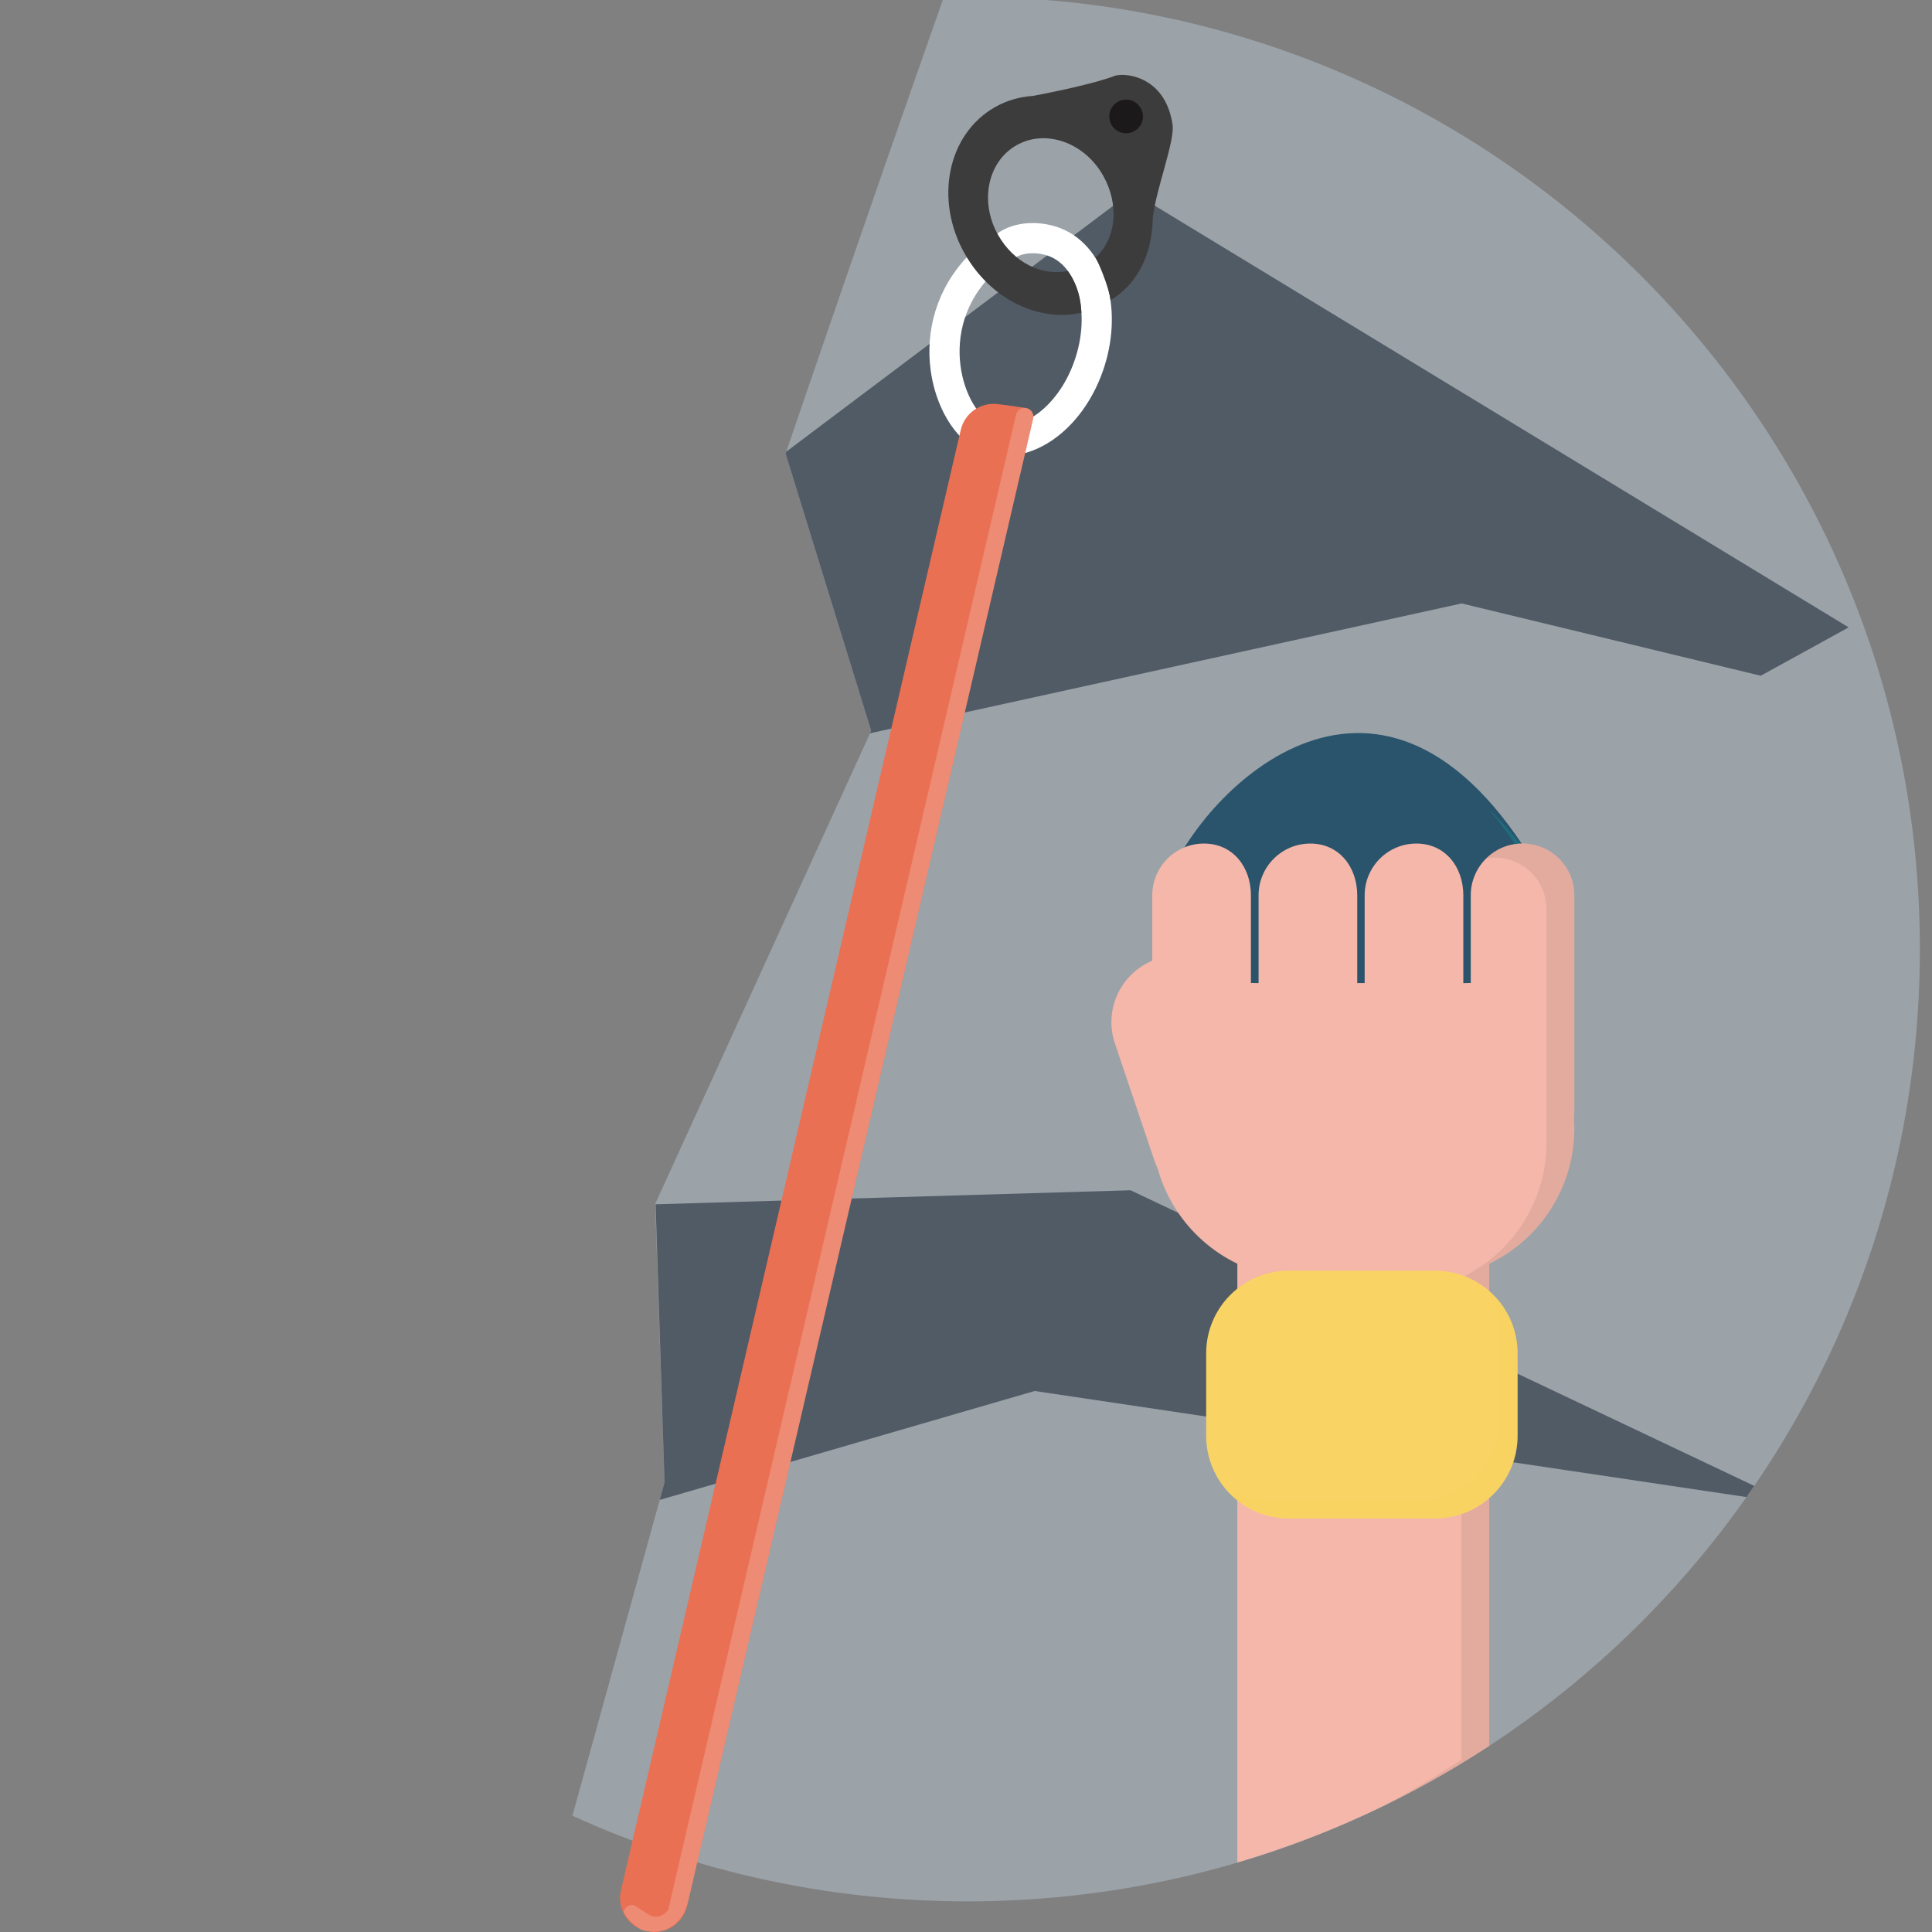 <?xml version="1.0" encoding="UTF-8"?>
<!-- Generated by Pixelmator Pro 3.5.5 -->
<svg width="423" height="423" viewBox="0 0 423 423" xmlns="http://www.w3.org/2000/svg">
    <rect x="0" y="0" width="423" height="423" fill="#808080" stroke="none"/>
    <g id="Gruppe">
        <path id="Pfad" fill="#3d3c3c" stroke="none" d="M 252.384 47.733 C 253.105 41.303 257.269 30.929 256.716 27.242 C 255.064 16.232 245.633 15.807 243.825 16.695 C 239.477 18.326 230.973 20.081 226.198 20.999 C 223.3 21.176 220.454 21.977 217.831 23.466 C 207.462 29.353 204.51 43.732 211.239 55.583 C 217.968 67.434 231.828 72.268 242.197 66.38 C 248.133 63.01 251.624 56.853 252.274 49.984 C 252.279 49.999 252.285 50.013 252.289 50.028 C 252.284 49.942 252.291 49.84 252.288 49.751 C 252.345 49.085 252.382 48.412 252.384 47.733 Z M 237.28 58.152 C 230.959 61.592 222.605 58.622 218.53 51.444 C 214.414 44.195 216.22 35.4 222.562 31.798 C 228.905 28.197 237.383 31.154 241.498 38.402 C 245.614 45.651 243.808 54.446 237.466 58.048 C 237.404 58.084 237.342 58.119 237.28 58.152"/>
        <path id="path1" fill="#9ba2a8" stroke="none" d="M 420.347 207.794 C 420.347 92.644 327.002 -0.703 211.853 -0.703 C 210.11 -0.703 208.371 -0.68 206.638 -0.636 C 188.932 49.632 172.005 99.303 172.005 99.303 L 190.74 159.999 L 143.446 263.594 L 145.5 324.564 L 125.329 397.538 C 151.687 409.577 180.985 416.291 211.853 416.291 C 327.002 416.291 420.347 322.943 420.347 207.794 Z"/>
        <path id="path2" fill="#505b66" stroke="none" d="M 385.498 147.95 L 404.751 137.361 L 247.813 41.983 L 172.145 98.892 C 172.055 99.155 172.004 99.304 172.004 99.304 L 190.739 160 L 190.429 160.56 L 320.032 132.118 L 385.498 147.95 Z"/>
        <path id="path3" fill="#505b66" stroke="none" d="M 247.531 260.603 L 143.542 263.672 L 145.498 324.564 L 144.44 328.397 L 226.539 304.547 L 382.38 327.773 C 382.952 326.961 383.518 326.143 384.078 325.324 L 247.531 260.603 Z"/>
        <g id="g1">
            <path id="path4" fill="#29546c" stroke="none" d="M 255.453 193.353 C 262.094 174.548 300.973 133.102 335.017 187.572 C 374.624 241.639 237.599 243.914 255.453 193.353 Z"/>
            <path id="path5" fill="#00b5ae" stroke="none" opacity="0.25" d="M 335.017 187.572 C 332 183.454 328.968 180.004 325.943 177.132 C 327.106 178.524 328.267 180 329.427 181.583 C 366.182 231.756 267.919 244.674 254.478 191.809 C 253.722 192.781 253.319 193.353 253.319 193.353 C 263.466 246.119 374.624 241.639 335.017 187.572 Z"/>
        </g>
        <path id="path6" fill="#f4b7a9" stroke="none" d="M 280.373 244.711 C 282.947 252.342 278.847 260.614 271.216 263.187 L 271.216 263.187 C 263.585 265.76 255.313 261.662 252.74 254.031 L 244.116 228.461 C 241.542 220.829 245.641 212.557 253.271 209.985 L 253.271 209.985 C 260.902 207.412 269.174 211.51 271.749 219.141 L 280.373 244.711 Z"/>
        <path id="path7" fill="#f4b7a9" stroke="none" opacity="0.41" d="M 280.373 244.711 C 282.947 252.342 278.847 260.614 271.216 263.187 L 271.216 263.187 C 263.585 265.76 255.313 261.662 252.74 254.031 L 244.116 228.461 C 241.542 220.829 245.641 212.557 253.271 209.985 L 253.271 209.985 C 260.902 207.412 269.174 211.51 271.749 219.141 L 280.373 244.711 Z"/>
        <path id="path8" fill="#f4b7a9" stroke="none" d="M 344.684 247.065 C 344.684 246.219 344.642 245.383 344.579 244.552 C 344.641 244.071 344.684 243.585 344.684 243.087 L 344.684 196.024 C 344.684 189.764 339.61 184.689 333.349 184.689 C 327.088 184.689 322.014 189.764 322.014 196.024 L 322.014 215.233 C 321.828 215.172 320.575 215.29 320.387 215.233 L 320.387 196.024 C 320.387 189.764 316.38 184.689 310.12 184.689 C 303.86 184.689 298.785 189.764 298.785 196.024 L 298.785 215.233 L 297.158 215.233 L 297.158 196.024 C 297.158 189.764 293.151 184.689 286.891 184.689 C 280.631 184.689 275.556 189.764 275.556 196.024 L 275.556 215.233 C 275.353 215.294 274.085 215.167 273.883 215.233 L 273.883 196.024 C 273.883 189.764 269.876 184.689 263.616 184.689 C 257.356 184.689 252.281 189.764 252.281 196.024 L 252.281 243.087 C 252.281 243.585 252.324 244.071 252.386 244.552 C 252.323 245.383 252.281 246.219 252.281 247.065 C 252.281 260.112 259.888 271.382 270.909 276.683 L 270.909 407.792 C 290.671 401.965 309.21 393.291 326.054 382.241 L 326.054 276.684 C 337.077 271.382 344.684 260.112 344.684 247.065 Z"/>
        <g id="g2" opacity="0.39">
            <path id="path9" fill="#c9978c" stroke="none" d="M 344.684 196.024 C 344.684 189.764 339.61 184.689 333.349 184.689 C 330.272 184.689 327.485 185.92 325.443 187.911 C 326.039 187.814 326.646 187.75 327.269 187.75 C 333.529 187.75 338.604 192.825 338.604 199.085 C 338.604 199.085 338.604 249.28 338.604 250.126 C 338.604 263.173 330.997 274.443 319.976 279.744 L 319.976 385.302 C 314.286 389.035 308.398 392.49 302.339 395.661 C 310.558 391.696 318.48 387.211 326.057 382.24 L 326.057 276.684 C 337.078 271.383 344.685 260.112 344.685 247.066 C 344.684 246.219 344.684 196.024 344.684 196.024 Z"/>
        </g>
        <path id="path10" fill="#f9d363" stroke="none" d="M 332.264 314.363 C 332.264 324.357 324.164 332.457 314.171 332.457 L 282.176 332.457 C 272.183 332.457 264.083 324.357 264.083 314.363 L 264.083 296.3 C 264.083 286.306 272.183 278.207 282.176 278.207 L 314.171 278.207 C 324.164 278.207 332.264 286.307 332.264 296.3 L 332.264 314.363 Z"/>
        <path id="path11" fill="#f9d363" stroke="none" opacity="0.26" d="M 324.909 281.761 C 327.132 284.767 328.462 288.472 328.462 292.498 L 328.462 310.561 C 328.462 320.555 320.362 328.655 310.369 328.655 L 278.374 328.655 C 274.348 328.655 270.642 327.324 267.636 325.101 C 270.932 329.556 276.208 332.458 282.176 332.458 L 314.171 332.458 C 324.164 332.458 332.264 324.358 332.264 314.364 L 332.264 296.301 C 332.264 290.333 329.363 285.056 324.909 281.761 Z"/>
        <path id="path12" fill="none" stroke="#ffffff" stroke-width="6.609" stroke-linecap="round" stroke-linejoin="round" d="M 220.324 53.782 C 223.004 51.862 227.043 51.77 230.235 52.775 C 238.651 55.425 242.43 67.238 238.676 79.16 C 234.922 91.082 225.057 98.599 216.641 95.949 C 208.225 93.299 200.912 73.242 213.732 58.961 L 220.324 53.782 Z"/>
        <g id="g3">
            <path id="path13" fill="#3d3c3c" stroke="none" d="M 256.716 27.242 C 255.064 16.232 245.633 15.807 243.825 16.695 C 239.477 18.326 230.973 20.081 226.198 20.999 C 223.3 21.176 220.454 21.977 217.831 23.466 C 207.462 29.353 204.51 43.732 211.239 55.583 C 216.878 65.515 227.363 70.575 236.767 68.469 C 236.676 68.178 236.922 63.653 233.784 59.322 C 228.072 60.516 221.946 57.461 218.53 51.444 C 214.414 44.195 216.22 35.4 222.562 31.798 C 228.905 28.197 237.383 31.154 241.498 38.402 C 245.117 44.776 244.435 52.222 239.838 56.405 C 240.188 56.698 242.865 62.945 243.152 65.751 C 248.731 62.316 251.646 56.623 252.274 49.985 C 252.279 50 252.285 50.014 252.289 50.029 C 252.284 49.943 252.291 49.841 252.288 49.752 C 252.345 49.084 252.381 48.411 252.384 47.732 C 253.106 41.304 257.27 30.929 256.716 27.242 Z"/>
            <path id="path14" fill="#1b1919" stroke="none" d="M 250.236 25.493 C 250.236 27.527 248.587 29.176 246.553 29.176 C 244.519 29.176 242.87 27.527 242.87 25.493 C 242.87 23.459 244.519 21.81 246.553 21.81 C 248.587 21.81 250.236 23.459 250.236 25.493 Z"/>
        </g>
        <g id="g4">
            <path id="path15" fill="#ea7053" stroke="none" d="M 218.495 88.477 C 214.734 88.005 211.215 90.419 210.356 94.111 L 143.798 380.184 L 135.947 413.934 C 135.026 417.895 137.49 421.852 141.45 422.774 L 141.595 422.808 C 145.556 423.729 149.513 421.265 150.434 417.305 L 157.951 384.992 L 226.2 91.655 C 226.45 90.58 225.737 89.511 224.647 89.341 C 222.606 89.024 220.555 88.735 218.495 88.477 Z"/>
            <path id="path16" fill="#f2aa99" stroke="none" opacity="0.48" d="M 224.607 89.336 C 223.624 89.184 222.687 89.822 222.462 90.79 L 155.097 380.33 L 146.349 417.937 C 146.224 418.475 145.578 419.011 144.84 419.368 C 143.92 419.813 142.828 419.715 141.967 419.163 L 138.833 417.151 C 137.796 416.91 136.761 417.555 136.519 418.591 C 136.519 418.591 137.52 420.943 140.588 422.573 C 145.908 424.061 149.618 420.814 150.668 416.297 L 157.95 384.991 L 226.198 91.656 C 226.448 90.581 225.735 89.511 224.644 89.341 C 224.633 89.34 224.62 89.338 224.607 89.336 Z"/>
        </g>
    </g>
</svg>
